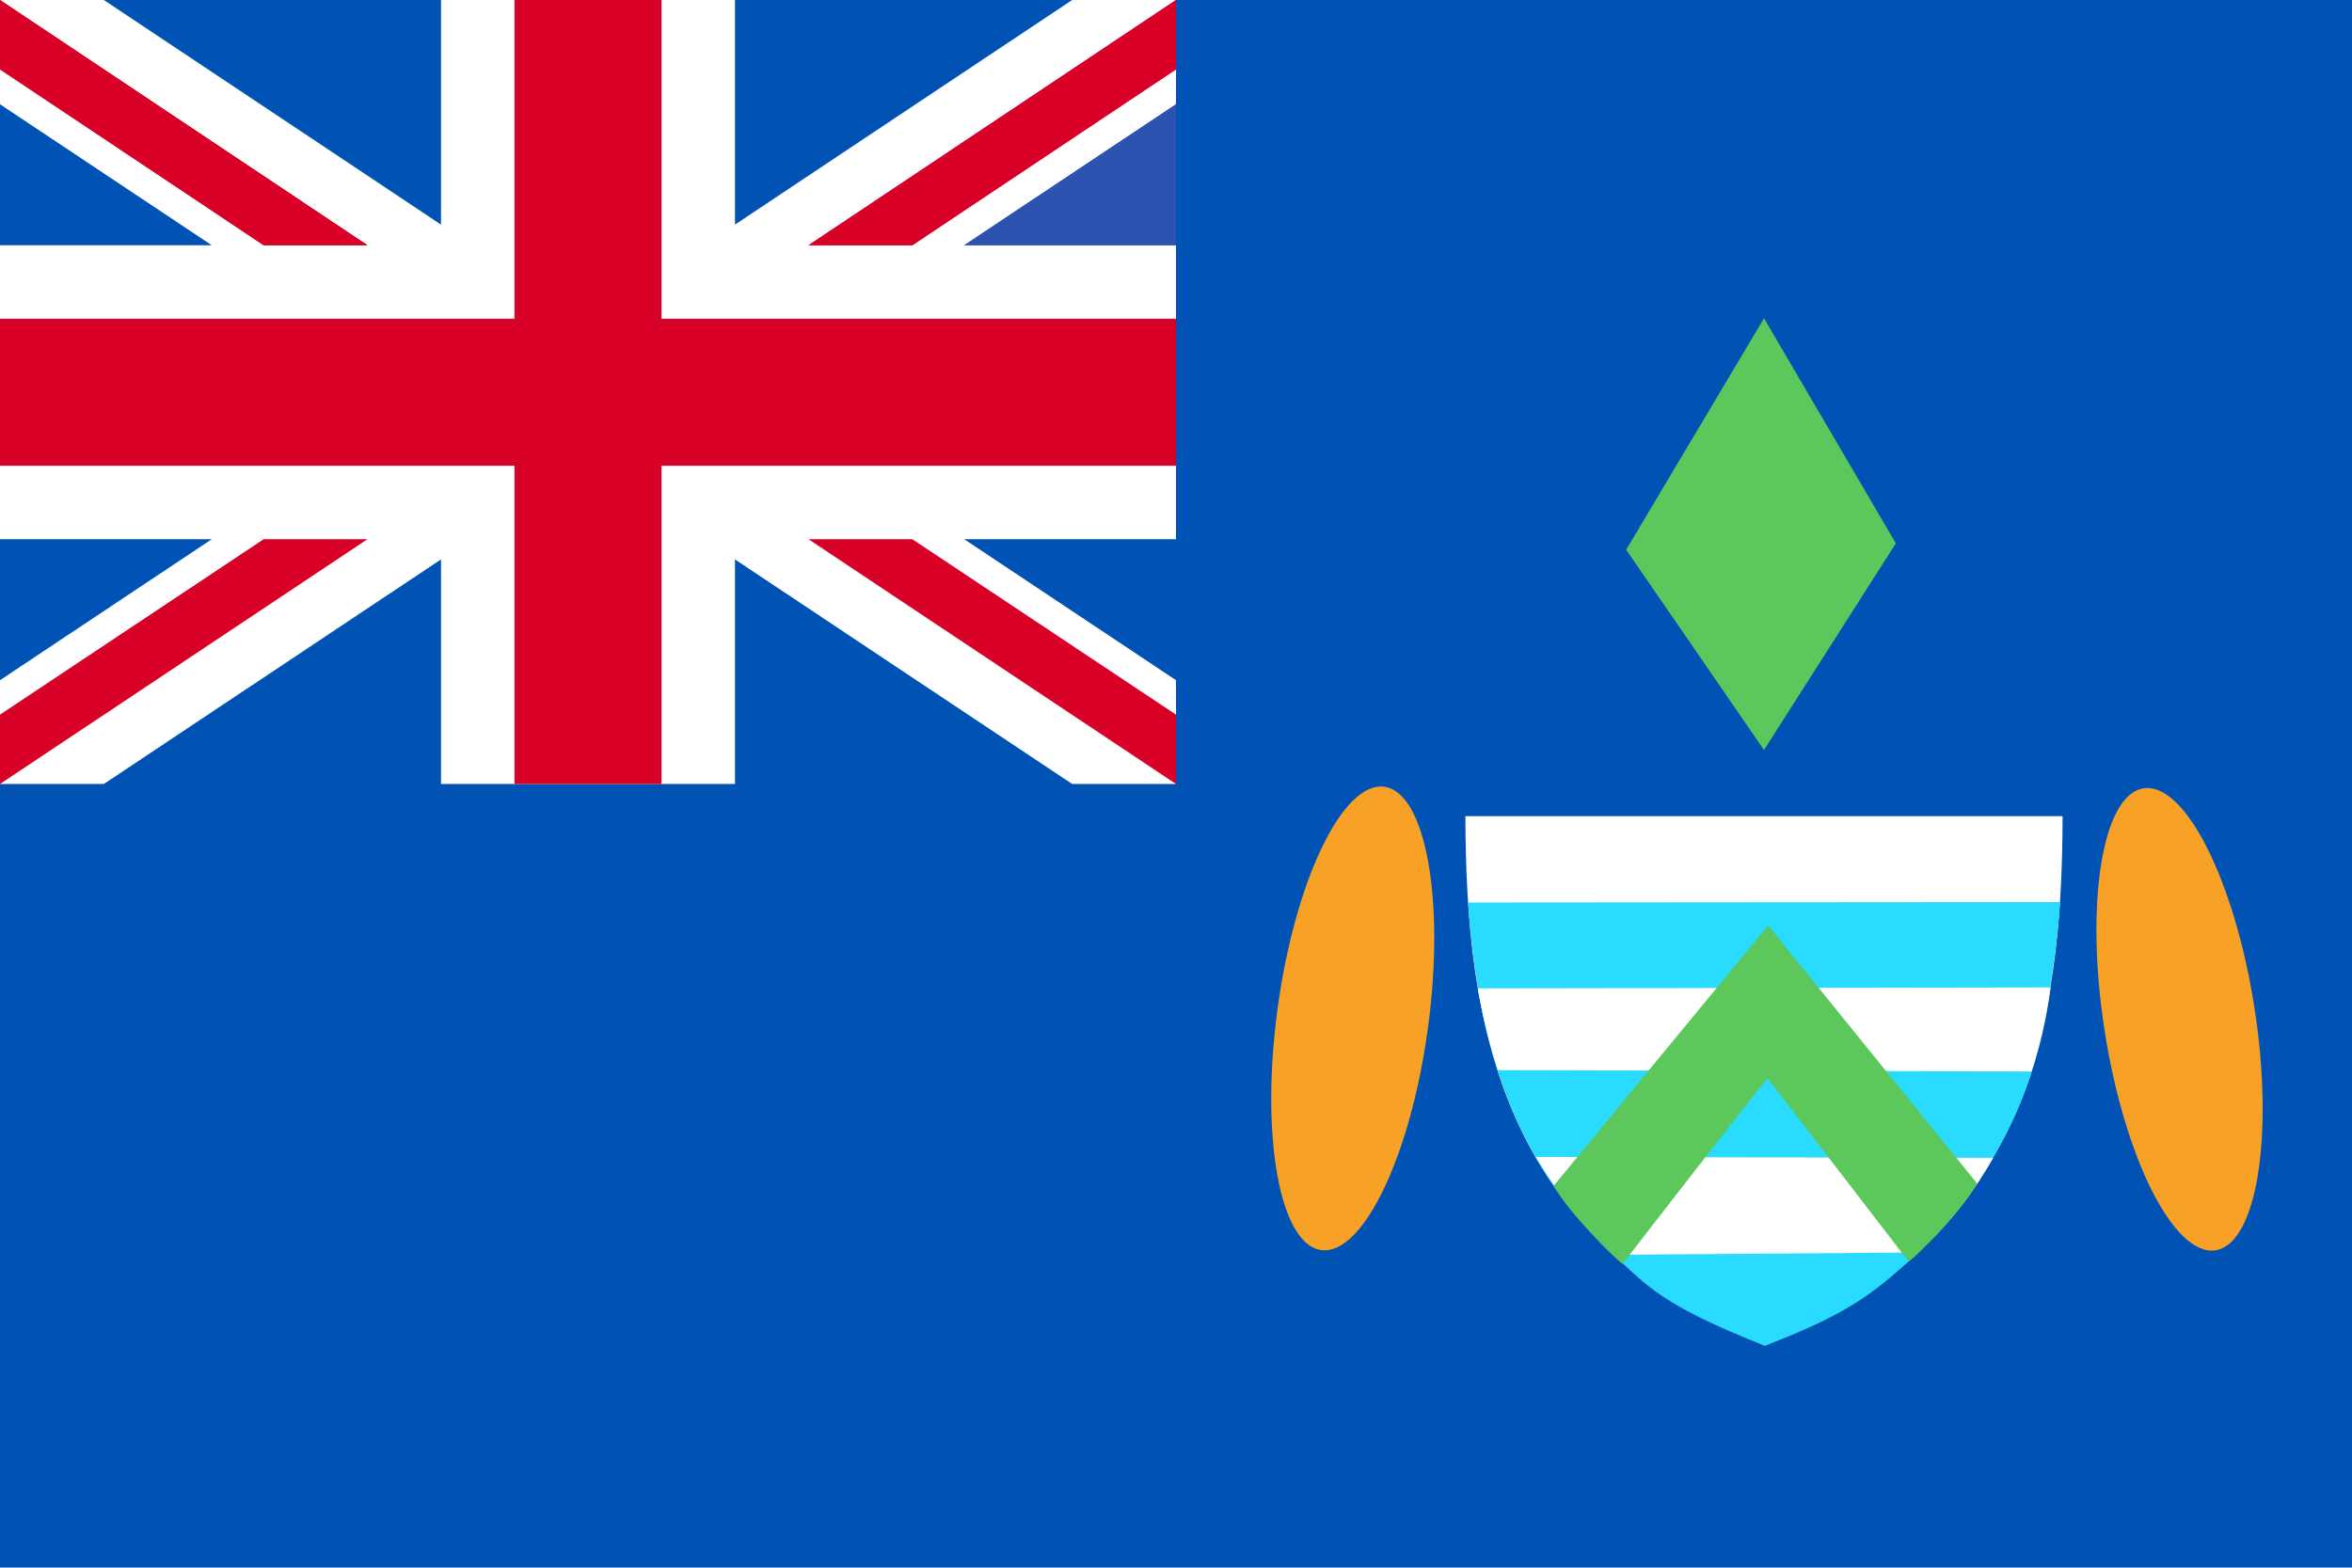 <?xml version="1.0" encoding="utf-8"?>
<svg version="1.1" xmlns="http://www.w3.org/2000/svg" viewBox="0 0 512 341.3">
<rect fill="#0052B4" width="512" height="341.3"/>
<polygon fill="#FFFFFF" points="256,0 256,117.4 209.9,117.4 256,148.1 256,170.7 233.4,170.7 160,121.8 160,170.7 96,170.7 96,121.8
	22.6,170.7 0,170.7 0,148.1 46.1,117.4 0,117.4 0,53.4 46.1,53.4 0,22.7 0,0 22.6,0 96,48.9 96,0 160,0 160,48.9 233.4,0 "/>
<g>
	<polygon fill="#D80027" points="144,0 112,0 112,69.4 0,69.4 0,101.4 112,101.4 112,170.7 144,170.7 144,101.4 256,101.4 256,69.4
		144,69.4 	"/>
	<polygon fill="#D80027" points="0,0 0,15.1 57.4,53.4 80,53.4 	"/>
	<polygon fill="#D80027" points="256,0 256,15.1 198.6,53.4 176,53.4 	"/>
</g>
<polygon fill="#2E52B2" points="256,22.7 256,53.4 209.9,53.4 "/>
<g>
	<polygon fill="#D80027" points="0,0 0,15.1 57.4,53.4 80,53.4 	"/>
	<polygon fill="#D80027" points="256,0 256,15.1 198.6,53.4 176,53.4 	"/>
</g>
<polygon fill="#2E52B2" points="256,22.7 256,53.4 209.9,53.4 "/>
<g>
	<polygon fill="#D80027" points="0,170.7 0,155.6 57.4,117.4 80,117.4 	"/>
	<polygon fill="#D80027" points="256,170.7 256,155.6 198.6,117.4 176,117.4 	"/>
</g>
<g>
	<path fill="#FFFFFF" d="M449,177.7c-0.1,44.4-7.2,92.1-65,114.9c-57.8-22.8-64.9-70.5-65-114.9L449,177.7L449,177.7z"/>
	<path fill="#29DBFF" d="M448.5,196.4c-3.2,39.5-14,76.3-64.5,96.2c-50.3-19.9-61.7-57.9-64.4-96.1"/>
	<path fill="#FFFFFF" d="M446.4,215c-3.6,27.5-18.9,60.5-62.4,77.6c-43.4-17.1-57.1-48.1-62.3-77.4"/>
	<path fill="#29DBFF" d="M442.3,233.3c-6.4,20-21.8,44.6-58.1,59.7c-36.2-14.3-51.1-38.2-58.2-60"/>
	<path fill="#FFFFFF" d="M433.9,252.1c-7.3,12.8-20,28.8-49.8,40.6c-31.1-13-42.3-28.6-49.8-40.8"/>
	<path fill="#29DBFF" d="M417.7,272.7c-9.2,8.1-13.6,12.7-33.5,20.3c-22.7-8.9-25.6-13.1-33-19.8"/>
	<path fill="#5cc85c" d="M384.8,234.8c-0.2-0.2-31.6,40.4-31.6,40.4c-2-1.5-11.3-10.7-15-17l46.7-56.7l45.5,56.2
		c-4.4,7.3-12.9,15.4-14.9,17"/>
</g>
<polygon fill="#5cc85c" points="384,69.3 354,119.7 384,163.3 412.7,118.3 "/>
<ellipse transform="matrix(0.988 -0.154 0.154 0.988 -28.521 75.769)" fill="#F7A226" cx="474.5" cy="221.9" rx="16.5" ry="50.9"/>
<ellipse transform="matrix(0.135 -0.991 0.991 0.135 34.816 483.632)" fill="#F7A226" cx="294.5" cy="221.9" rx="50.9" ry="16.5"/>
</svg>